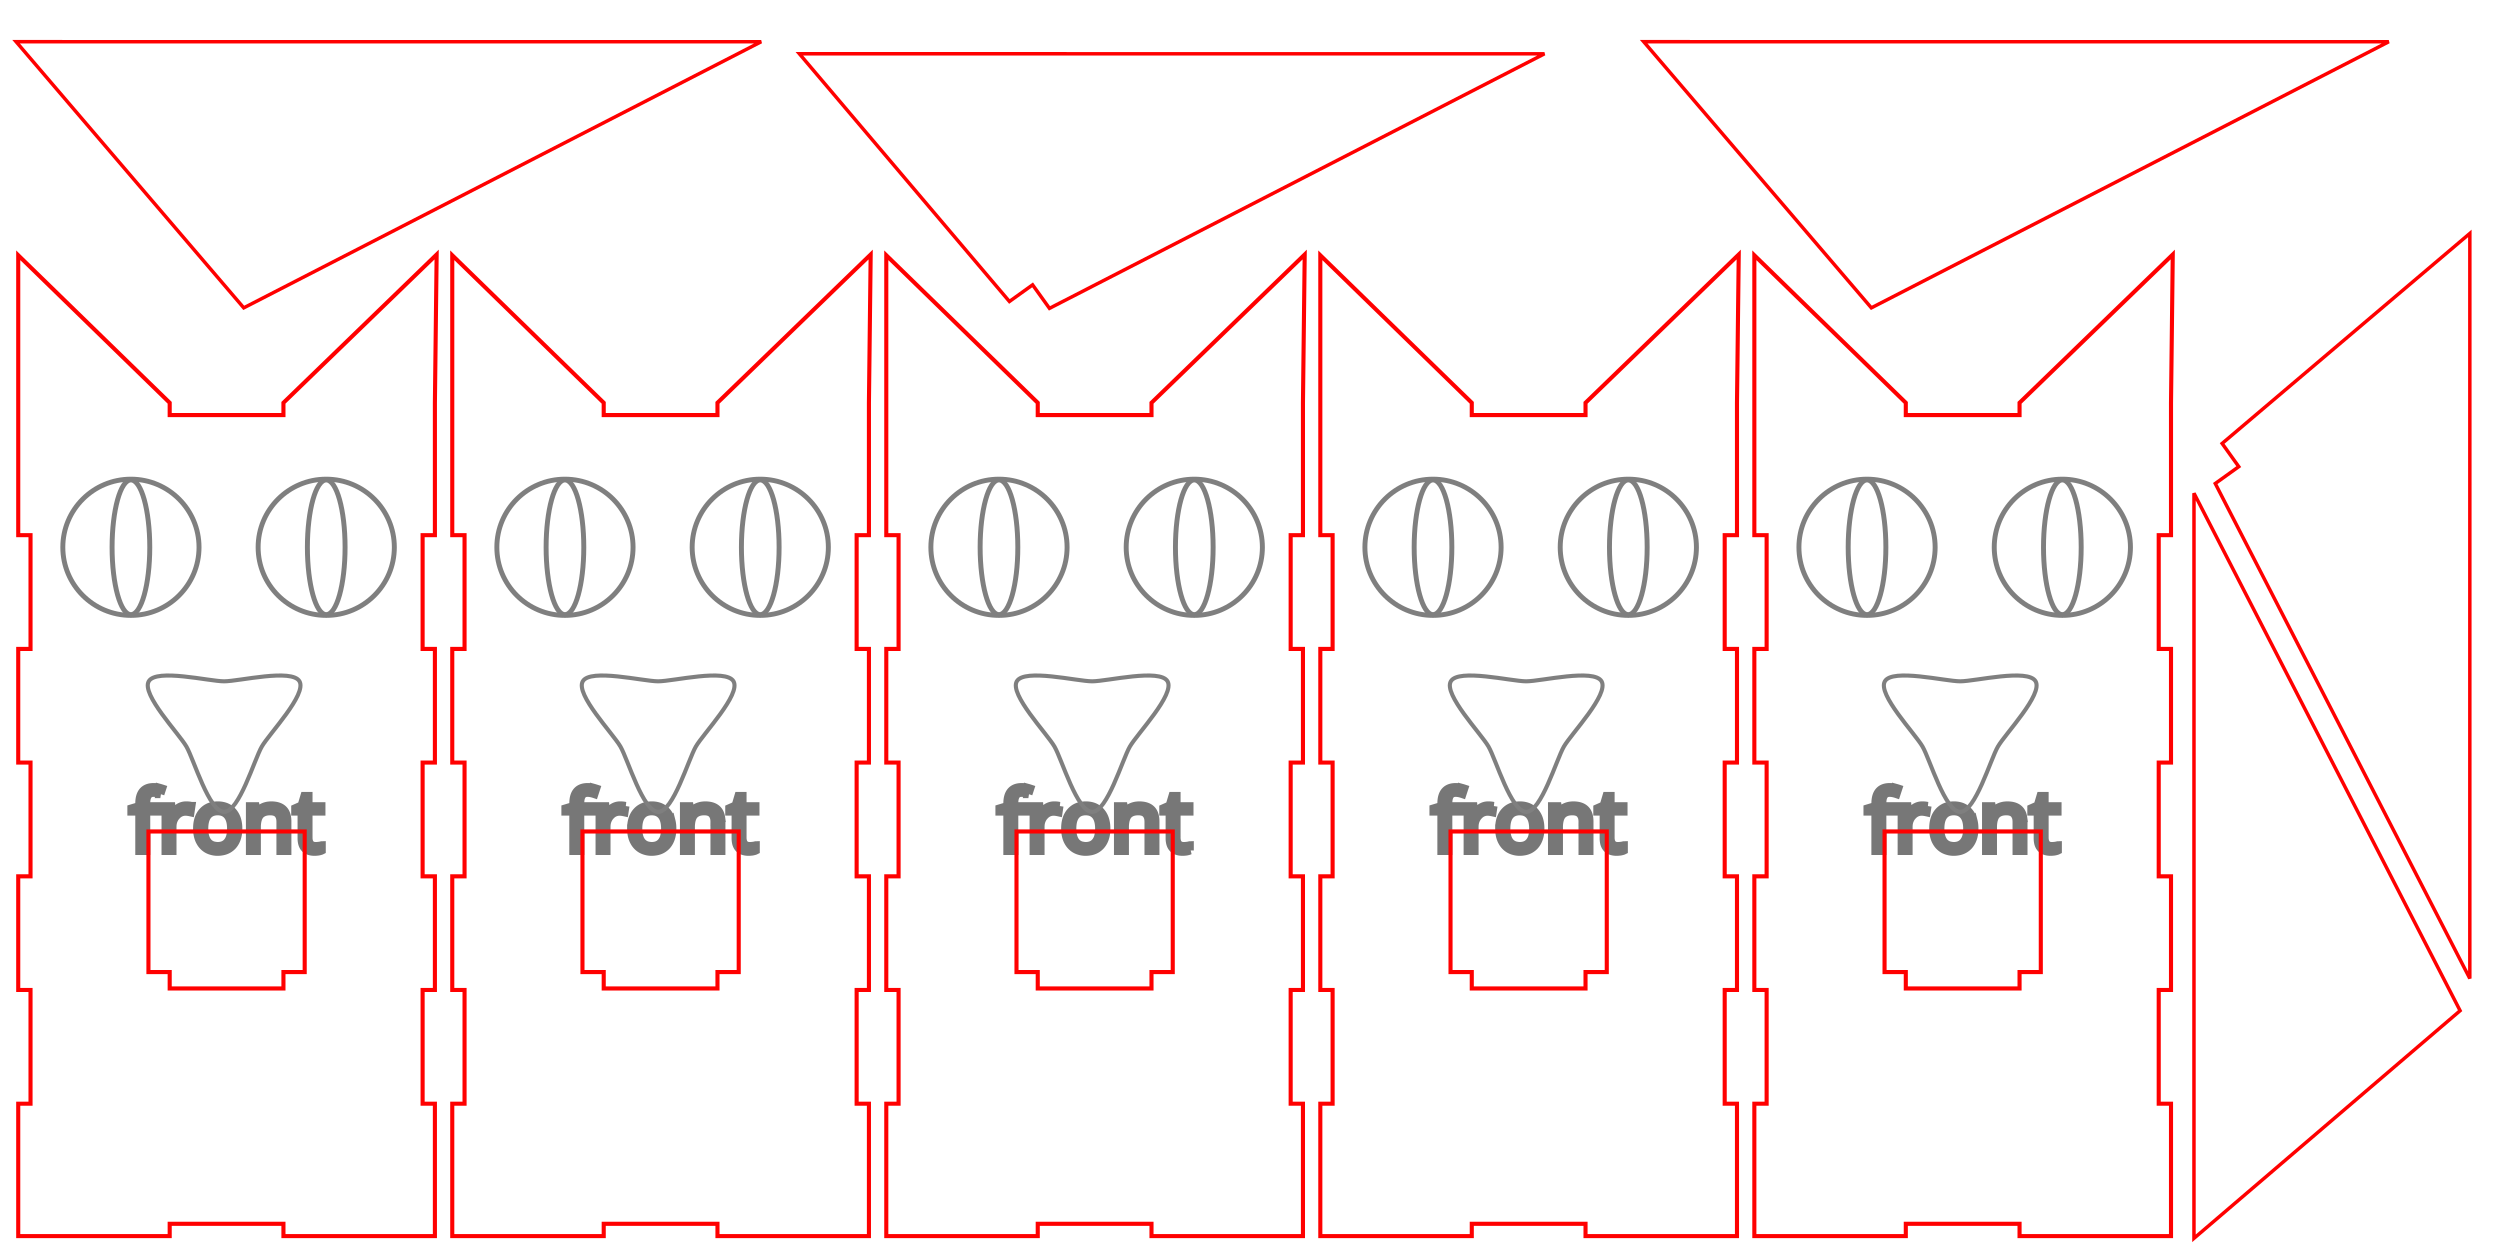 <?xml version="1.0" encoding="UTF-8" standalone="no"?>
<!-- Created with Inkscape (http://www.inkscape.org/) -->

<svg
   width="24in"
   height="12in"
   viewBox="0 0 609.601 304.801"
   version="1.1"
   id="svg428"
   inkscape:version="1.2.2 (732a01da63, 2022-12-09, custom)"
   sodipodi:docname="CatFeederMech2_Part2.svg"
   xmlns:inkscape="http://www.inkscape.org/namespaces/inkscape"
   xmlns:sodipodi="http://sodipodi.sourceforge.net/DTD/sodipodi-0.dtd"
   xmlns="http://www.w3.org/2000/svg"
   xmlns:svg="http://www.w3.org/2000/svg">
  <sodipodi:namedview
     id="namedview430"
     pagecolor="#ffffff"
     bordercolor="#666666"
     borderopacity="1.0"
     inkscape:showpageshadow="2"
     inkscape:pageopacity="0.0"
     inkscape:pagecheckerboard="0"
     inkscape:deskcolor="#d1d1d1"
     inkscape:document-units="in"
     showgrid="false"
     inkscape:zoom="0.340606"
     inkscape:cx="938.03398"
     inkscape:cy="353.7812"
     inkscape:window-width="1850"
     inkscape:window-height="1016"
     inkscape:window-x="70"
     inkscape:window-y="27"
     inkscape:window-maximized="1"
     inkscape:current-layer="layer1" />
  <defs
     id="defs425" />
  <g
     inkscape:groupmode="layer"
     id="layer2"
     inkscape:label="Guides">
    <path
       d="m 70.053,207.485 h -1.651 v -7.036 a 4.648,4.648 0 0 0 -0.051,-0.737 q -0.051,-0.381 -0.203,-0.686 a 1.956,1.956 0 0 0 -0.356,-0.559 q -0.483,-0.533 -1.422,-0.635 a 4.369,4.369 0 0 0 -0.457,-0.025 q -1.143,0 -1.854,0.406 a 2.311,2.311 0 0 0 -0.66,0.533 q -0.711,0.838 -0.787,2.667 a 10.566,10.566 0 0 0 0,0.381 v 5.69 h -1.651 V 196.613 h 1.346 l 0.254,1.499 h 0.102 a 3.327,3.327 0 0 1 1.295,-1.194 4.013,4.013 0 0 1 0.102,-0.051 4.47,4.47 0 0 1 1.6,-0.432 5.385,5.385 0 0 1 0.457,-0.025 q 1.956,0 2.946,0.965 a 2.845,2.845 0 0 1 0.686,1.067 q 0.178,0.457 0.254,1.016 a 7.188,7.188 0 0 1 0.051,0.94 z M 38.405,196.613 v 1.27 h -2.769 v 9.601 h -1.651 v -9.601 h -1.93 v -0.737 l 1.93,-0.584 v -0.61 q 0,-4.013 3.505,-4.013 a 5.309,5.309 0 0 1 0.762,0.051 q 0.356,0.051 0.762,0.152 a 10.668,10.668 0 0 1 0.508,0.152 l -0.432,1.321 a 8.001,8.001 0 0 0 -0.61,-0.178 q -0.33,-0.076 -0.584,-0.102 a 3.531,3.531 0 0 0 -0.432,-0.025 2.21,2.21 0 0 0 -0.533,0.051 1.422,1.422 0 0 0 -0.838,0.559 1.905,1.905 0 0 0 -0.254,0.508 q -0.178,0.483 -0.203,1.245 a 7.772,7.772 0 0 0 0,0.229 v 0.711 z m 40.03,9.525 v 1.245 a 1.626,1.626 0 0 1 -0.178,0.076 q -0.229,0.076 -0.508,0.127 a 6.172,6.172 0 0 1 -0.102,0.025 7.137,7.137 0 0 1 -0.457,0.051 q -0.254,0.025 -0.483,0.025 a 4.293,4.293 0 0 1 -1.27,-0.178 q -1.397,-0.432 -1.753,-1.93 a 5.182,5.182 0 0 1 -0.127,-1.219 v -6.477 h -1.549 v -0.787 l 1.549,-0.686 0.686,-2.311 h 0.965 v 2.515 h 3.15 v 1.27 h -3.15 v 6.401 a 3.327,3.327 0 0 0 0.051,0.584 q 0.102,0.584 0.406,0.94 a 1.524,1.524 0 0 0 0.94,0.483 2.21,2.21 0 0 0 0.33,0.025 5.41,5.41 0 0 0 0.813,-0.051 4.953,4.953 0 0 0 0.051,0 q 0.254,-0.051 0.432,-0.076 a 3.454,3.454 0 0 0 0.178,-0.051 z m -31.775,-9.601 -0.229,1.524 q -0.686,-0.152 -1.194,-0.152 a 2.845,2.845 0 0 0 -2.108,0.914 3.912,3.912 0 0 0 -0.152,0.152 3.759,3.759 0 0 0 -0.914,2.134 5.004,5.004 0 0 0 -0.025,0.533 v 5.842 H 40.386 V 196.613 h 1.372 l 0.178,2.007 h 0.076 q 0.61,-1.041 1.473,-1.626 a 3.277,3.277 0 0 1 1.88,-0.584 7.569,7.569 0 0 1 0.66,0.025 5.512,5.512 0 0 1 0.635,0.102 z m 11.278,7.163 a 8.509,8.509 0 0 0 0.152,-1.651 q 0,-1.067 -0.229,-1.956 a 5.131,5.131 0 0 0 -1.118,-2.159 4.318,4.318 0 0 0 -2.007,-1.295 5.537,5.537 0 0 0 -1.626,-0.229 6.401,6.401 0 0 0 -1.143,0.102 4.369,4.369 0 0 0 -2.54,1.397 4.547,4.547 0 0 0 -0.559,0.762 q -0.787,1.346 -0.787,3.378 a 8.23,8.23 0 0 0 0.102,1.321 6.096,6.096 0 0 0 0.508,1.676 5.41,5.41 0 0 0 0.127,0.229 4.47,4.47 0 0 0 1.626,1.727 4.597,4.597 0 0 0 1.067,0.457 5.283,5.283 0 0 0 1.524,0.229 6.401,6.401 0 0 0 1.118,-0.102 4.394,4.394 0 0 0 2.591,-1.397 4.597,4.597 0 0 0 0.533,-0.737 q 0.457,-0.762 0.66,-1.753 z m -8.153,-1.651 a 8.331,8.331 0 0 0 0.076,1.194 q 0.102,0.584 0.279,1.092 a 3.454,3.454 0 0 0 0.483,0.889 2.692,2.692 0 0 0 1.753,1.016 4.089,4.089 0 0 0 0.711,0.076 3.835,3.835 0 0 0 0.991,-0.127 2.667,2.667 0 0 0 1.448,-0.965 3.531,3.531 0 0 0 0.559,-1.067 q 0.152,-0.508 0.229,-1.118 a 8.687,8.687 0 0 0 0.051,-0.991 8.23,8.23 0 0 0 -0.076,-1.168 q -0.178,-1.245 -0.762,-1.981 a 2.718,2.718 0 0 0 -1.676,-1.016 4.166,4.166 0 0 0 -0.787,-0.076 3.912,3.912 0 0 0 -0.991,0.127 2.616,2.616 0 0 0 -1.448,0.94 q -0.838,1.067 -0.838,3.175 z"
       id="front_labelLayer"
       stroke="#777777"
       fill="#777777"
       style="font-size:12px;font-variation-settings:normal;opacity:1;vector-effect:non-scaling-stroke;fill:#777777;fill-opacity:1;fill-rule:evenodd;stroke:#777777;stroke-width:2;stroke-linecap:round;stroke-linejoin:miter;stroke-miterlimit:4;stroke-dasharray:none;stroke-dashoffset:0;stroke-opacity:1;-inkscape-stroke:none;stop-color:#000000;stop-opacity:1"
       vector-effect="non-scaling-stroke" />
    <ellipse
       style="font-variation-settings:normal;opacity:1;vector-effect:non-scaling-stroke;fill:none;fill-opacity:1;stroke:#7f7f7f;stroke-width:1.204;stroke-linecap:round;stroke-linejoin:miter;stroke-miterlimit:4;stroke-dasharray:none;stroke-dashoffset:0;stroke-opacity:1;-inkscape-stroke:none;stop-color:#000000;stop-opacity:1"
       id="path9305"
       cx="-133.449"
       cy="31.924"
       rx="16.421"
       ry="4.594"
       transform="rotate(-90)" />
    <circle
       style="font-variation-settings:normal;opacity:1;vector-effect:non-scaling-stroke;fill:none;fill-opacity:1;stroke:#7f7f7f;stroke-width:1.204;stroke-linecap:round;stroke-linejoin:miter;stroke-miterlimit:4;stroke-dasharray:none;stroke-dashoffset:0;stroke-opacity:1;-inkscape-stroke:none;stop-color:#000000;stop-opacity:1"
       id="ellipse10761"
       cx="-133.449"
       cy="31.924"
       transform="rotate(-90)"
       r="16.606" />
    <ellipse
       style="font-variation-settings:normal;opacity:1;vector-effect:non-scaling-stroke;fill:none;fill-opacity:1;stroke:#7f7f7f;stroke-width:1.204;stroke-linecap:round;stroke-linejoin:miter;stroke-miterlimit:4;stroke-dasharray:none;stroke-dashoffset:0;stroke-opacity:1;-inkscape-stroke:none;stop-color:#000000;stop-opacity:1"
       id="ellipse10765"
       cx="-133.449"
       cy="79.549"
       rx="16.421"
       ry="4.594"
       transform="rotate(-90)" />
    <circle
       style="font-variation-settings:normal;opacity:1;vector-effect:non-scaling-stroke;fill:none;fill-opacity:1;stroke:#7f7f7f;stroke-width:1.204;stroke-linecap:round;stroke-linejoin:miter;stroke-miterlimit:4;stroke-dasharray:none;stroke-dashoffset:0;stroke-opacity:1;-inkscape-stroke:none;stop-color:#000000;stop-opacity:1"
       id="circle10767"
       cx="-133.449"
       cy="79.549"
       transform="rotate(-90)"
       r="16.606" />
    <path
       sodipodi:type="star"
       style="font-variation-settings:normal;opacity:1;vector-effect:non-scaling-stroke;fill:none;fill-opacity:1;stroke:#7f7f7f;stroke-width:1;stroke-linecap:round;stroke-linejoin:miter;stroke-miterlimit:4;stroke-dasharray:none;stroke-dashoffset:0;stroke-opacity:1;-inkscape-stroke:none;stop-color:#000000;stop-opacity:1"
       id="path10821"
       inkscape:flatsided="false"
       sodipodi:sides="3"
       sodipodi:cx="483.27481"
       sodipodi:cy="139.70239"
       sodipodi:r1="21.222424"
       sodipodi:r2="10.611212"
       sodipodi:arg1="1.5707963"
       sodipodi:arg2="2.6179939"
       inkscape:rounded="0.2"
       inkscape:randomized="0"
       d="m 483.275,160.925 c -3.676,0 -7.352,-12.733 -9.19,-15.917 -1.838,-3.183 -11.027,-12.733 -9.19,-15.917 1.838,-3.183 14.703,0 18.379,0 3.676,0 16.541,-3.183 18.379,0 1.838,3.183 -7.352,12.733 -9.19,15.917 -1.838,3.183 -5.514,15.917 -9.19,15.917 z"
       inkscape:transform-center-x="-9.1010232e-06"
       inkscape:transform-center-y="5.3056084"
       transform="translate(-428.626,37.042)" />
    <path
       d="m 175.887,207.485 h -1.651 v -7.036 a 4.648,4.648 0 0 0 -0.051,-0.737 q -0.051,-0.381 -0.203,-0.686 a 1.956,1.956 0 0 0 -0.356,-0.559 q -0.483,-0.533 -1.422,-0.635 a 4.369,4.369 0 0 0 -0.457,-0.025 q -1.143,0 -1.854,0.406 a 2.311,2.311 0 0 0 -0.66,0.533 q -0.711,0.838 -0.787,2.667 a 10.566,10.566 0 0 0 0,0.381 v 5.69 h -1.651 V 196.613 h 1.346 l 0.254,1.499 h 0.102 a 3.327,3.327 0 0 1 1.295,-1.194 4.013,4.013 0 0 1 0.102,-0.051 4.47,4.47 0 0 1 1.6,-0.432 5.385,5.385 0 0 1 0.457,-0.025 q 1.956,0 2.946,0.965 a 2.845,2.845 0 0 1 0.686,1.067 q 0.178,0.457 0.254,1.016 a 7.188,7.188 0 0 1 0.051,0.94 z M 144.238,196.613 v 1.27 h -2.769 v 9.601 h -1.651 v -9.601 h -1.93 v -0.737 l 1.93,-0.584 v -0.61 q 0,-4.013 3.505,-4.013 a 5.309,5.309 0 0 1 0.762,0.051 q 0.356,0.051 0.762,0.152 a 10.668,10.668 0 0 1 0.508,0.152 l -0.432,1.321 a 8.001,8.001 0 0 0 -0.61,-0.178 q -0.33,-0.076 -0.584,-0.102 a 3.531,3.531 0 0 0 -0.432,-0.025 2.21,2.21 0 0 0 -0.533,0.051 1.422,1.422 0 0 0 -0.838,0.559 1.905,1.905 0 0 0 -0.254,0.508 q -0.178,0.483 -0.203,1.245 a 7.772,7.772 0 0 0 0,0.229 v 0.711 z m 40.03,9.525 v 1.245 a 1.626,1.626 0 0 1 -0.178,0.076 q -0.229,0.076 -0.508,0.127 a 6.172,6.172 0 0 1 -0.102,0.025 7.137,7.137 0 0 1 -0.457,0.051 q -0.254,0.025 -0.483,0.025 a 4.293,4.293 0 0 1 -1.27,-0.178 q -1.397,-0.432 -1.753,-1.93 a 5.182,5.182 0 0 1 -0.127,-1.219 v -6.477 h -1.549 v -0.787 l 1.549,-0.686 0.686,-2.311 h 0.965 v 2.515 h 3.15 v 1.27 h -3.15 v 6.401 a 3.327,3.327 0 0 0 0.051,0.584 q 0.102,0.584 0.406,0.94 a 1.524,1.524 0 0 0 0.94,0.483 2.21,2.21 0 0 0 0.33,0.025 5.41,5.41 0 0 0 0.813,-0.051 4.953,4.953 0 0 0 0.051,0 q 0.254,-0.051 0.432,-0.076 a 3.454,3.454 0 0 0 0.178,-0.051 z m -31.775,-9.601 -0.229,1.524 q -0.686,-0.152 -1.194,-0.152 a 2.845,2.845 0 0 0 -2.108,0.914 3.912,3.912 0 0 0 -0.152,0.152 3.759,3.759 0 0 0 -0.914,2.134 5.004,5.004 0 0 0 -0.025,0.533 v 5.842 h -1.651 V 196.613 h 1.372 l 0.178,2.007 h 0.076 q 0.61,-1.041 1.473,-1.626 a 3.277,3.277 0 0 1 1.88,-0.584 7.569,7.569 0 0 1 0.66,0.025 5.512,5.512 0 0 1 0.635,0.102 z m 11.278,7.163 a 8.509,8.509 0 0 0 0.152,-1.651 q 0,-1.067 -0.229,-1.956 a 5.131,5.131 0 0 0 -1.118,-2.159 4.318,4.318 0 0 0 -2.007,-1.295 5.537,5.537 0 0 0 -1.626,-0.229 6.401,6.401 0 0 0 -1.143,0.102 4.369,4.369 0 0 0 -2.54,1.397 4.547,4.547 0 0 0 -0.559,0.762 q -0.787,1.346 -0.787,3.378 a 8.23,8.23 0 0 0 0.102,1.321 6.096,6.096 0 0 0 0.508,1.676 5.41,5.41 0 0 0 0.127,0.229 4.47,4.47 0 0 0 1.626,1.727 4.597,4.597 0 0 0 1.067,0.457 5.283,5.283 0 0 0 1.524,0.229 6.401,6.401 0 0 0 1.118,-0.102 4.394,4.394 0 0 0 2.591,-1.397 4.597,4.597 0 0 0 0.533,-0.737 q 0.457,-0.762 0.66,-1.753 z m -8.153,-1.651 a 8.331,8.331 0 0 0 0.076,1.194 q 0.102,0.584 0.279,1.092 a 3.454,3.454 0 0 0 0.483,0.889 2.692,2.692 0 0 0 1.753,1.016 4.089,4.089 0 0 0 0.711,0.076 3.835,3.835 0 0 0 0.991,-0.127 2.667,2.667 0 0 0 1.448,-0.965 3.531,3.531 0 0 0 0.559,-1.067 q 0.152,-0.508 0.229,-1.118 a 8.687,8.687 0 0 0 0.051,-0.991 8.23,8.23 0 0 0 -0.076,-1.168 q -0.178,-1.245 -0.762,-1.981 a 2.718,2.718 0 0 0 -1.676,-1.016 4.166,4.166 0 0 0 -0.787,-0.076 3.912,3.912 0 0 0 -0.991,0.127 2.616,2.616 0 0 0 -1.448,0.94 q -0.838,1.067 -0.838,3.175 z"
       id="path6358"
       stroke="#777777"
       fill="#777777"
       style="font-size:12px;font-variation-settings:normal;opacity:1;vector-effect:non-scaling-stroke;fill:#777777;fill-opacity:1;fill-rule:evenodd;stroke:#777777;stroke-width:2;stroke-linecap:round;stroke-linejoin:miter;stroke-miterlimit:4;stroke-dasharray:none;stroke-dashoffset:0;stroke-opacity:1;-inkscape-stroke:none;stop-color:#000000;stop-opacity:1"
       vector-effect="non-scaling-stroke" />
    <ellipse
       style="font-variation-settings:normal;opacity:1;vector-effect:non-scaling-stroke;fill:none;fill-opacity:1;stroke:#7f7f7f;stroke-width:1.204;stroke-linecap:round;stroke-linejoin:miter;stroke-miterlimit:4;stroke-dasharray:none;stroke-dashoffset:0;stroke-opacity:1;-inkscape-stroke:none;stop-color:#000000;stop-opacity:1"
       id="ellipse6360"
       cx="-133.449"
       cy="137.757"
       rx="16.421"
       ry="4.594"
       transform="rotate(-90)" />
    <circle
       style="font-variation-settings:normal;opacity:1;vector-effect:non-scaling-stroke;fill:none;fill-opacity:1;stroke:#7f7f7f;stroke-width:1.204;stroke-linecap:round;stroke-linejoin:miter;stroke-miterlimit:4;stroke-dasharray:none;stroke-dashoffset:0;stroke-opacity:1;-inkscape-stroke:none;stop-color:#000000;stop-opacity:1"
       id="circle6362"
       cx="-133.449"
       cy="137.757"
       transform="rotate(-90)"
       r="16.606" />
    <ellipse
       style="font-variation-settings:normal;opacity:1;vector-effect:non-scaling-stroke;fill:none;fill-opacity:1;stroke:#7f7f7f;stroke-width:1.204;stroke-linecap:round;stroke-linejoin:miter;stroke-miterlimit:4;stroke-dasharray:none;stroke-dashoffset:0;stroke-opacity:1;-inkscape-stroke:none;stop-color:#000000;stop-opacity:1"
       id="ellipse6364"
       cx="-133.449"
       cy="185.382"
       rx="16.421"
       ry="4.594"
       transform="rotate(-90)" />
    <circle
       style="font-variation-settings:normal;opacity:1;vector-effect:non-scaling-stroke;fill:none;fill-opacity:1;stroke:#7f7f7f;stroke-width:1.204;stroke-linecap:round;stroke-linejoin:miter;stroke-miterlimit:4;stroke-dasharray:none;stroke-dashoffset:0;stroke-opacity:1;-inkscape-stroke:none;stop-color:#000000;stop-opacity:1"
       id="circle6366"
       cx="-133.449"
       cy="185.382"
       transform="rotate(-90)"
       r="16.606" />
    <path
       sodipodi:type="star"
       style="font-variation-settings:normal;opacity:1;vector-effect:non-scaling-stroke;fill:none;fill-opacity:1;stroke:#7f7f7f;stroke-width:1;stroke-linecap:round;stroke-linejoin:miter;stroke-miterlimit:4;stroke-dasharray:none;stroke-dashoffset:0;stroke-opacity:1;-inkscape-stroke:none;stop-color:#000000;stop-opacity:1"
       id="path6368"
       inkscape:flatsided="false"
       sodipodi:sides="3"
       sodipodi:cx="483.27481"
       sodipodi:cy="139.70239"
       sodipodi:r1="21.222424"
       sodipodi:r2="10.611212"
       sodipodi:arg1="1.5707963"
       sodipodi:arg2="2.6179939"
       inkscape:rounded="0.2"
       inkscape:randomized="0"
       d="m 483.275,160.925 c -3.676,0 -7.352,-12.733 -9.19,-15.917 -1.838,-3.183 -11.027,-12.733 -9.19,-15.917 1.838,-3.183 14.703,0 18.379,0 3.676,0 16.541,-3.183 18.379,0 1.838,3.183 -7.352,12.733 -9.19,15.917 -1.838,3.183 -5.514,15.917 -9.19,15.917 z"
       inkscape:transform-center-x="-9.1010232e-06"
       inkscape:transform-center-y="5.3056084"
       transform="translate(-322.792,37.042)" />
    <path
       d="m 281.72,207.485 h -1.651 v -7.036 a 4.648,4.648 0 0 0 -0.051,-0.737 q -0.051,-0.381 -0.203,-0.686 a 1.956,1.956 0 0 0 -0.356,-0.559 q -0.483,-0.533 -1.422,-0.635 a 4.369,4.369 0 0 0 -0.457,-0.025 q -1.143,0 -1.854,0.406 a 2.311,2.311 0 0 0 -0.66,0.533 q -0.711,0.838 -0.787,2.667 a 10.566,10.566 0 0 0 0,0.381 v 5.69 h -1.651 V 196.613 h 1.346 l 0.254,1.499 h 0.102 a 3.327,3.327 0 0 1 1.295,-1.194 4.013,4.013 0 0 1 0.102,-0.051 4.47,4.47 0 0 1 1.6,-0.432 5.385,5.385 0 0 1 0.457,-0.025 q 1.956,0 2.946,0.965 a 2.845,2.845 0 0 1 0.686,1.067 q 0.178,0.457 0.254,1.016 a 7.188,7.188 0 0 1 0.051,0.94 z M 250.072,196.613 v 1.27 h -2.769 v 9.601 h -1.651 v -9.601 h -1.93 v -0.737 l 1.93,-0.584 v -0.61 q 0,-4.013 3.505,-4.013 a 5.309,5.309 0 0 1 0.762,0.051 q 0.356,0.051 0.762,0.152 a 10.668,10.668 0 0 1 0.508,0.152 l -0.432,1.321 a 8.001,8.001 0 0 0 -0.61,-0.178 q -0.33,-0.076 -0.584,-0.102 a 3.531,3.531 0 0 0 -0.432,-0.025 2.21,2.21 0 0 0 -0.533,0.051 1.422,1.422 0 0 0 -0.838,0.559 1.905,1.905 0 0 0 -0.254,0.508 q -0.178,0.483 -0.203,1.245 a 7.772,7.772 0 0 0 0,0.229 v 0.711 z m 40.03,9.525 v 1.245 a 1.626,1.626 0 0 1 -0.178,0.076 q -0.229,0.076 -0.508,0.127 a 6.172,6.172 0 0 1 -0.102,0.025 7.137,7.137 0 0 1 -0.457,0.051 q -0.254,0.025 -0.483,0.025 a 4.293,4.293 0 0 1 -1.27,-0.178 q -1.397,-0.432 -1.753,-1.93 a 5.182,5.182 0 0 1 -0.127,-1.219 v -6.477 h -1.549 v -0.787 l 1.549,-0.686 0.686,-2.311 h 0.965 v 2.515 h 3.15 v 1.27 h -3.15 v 6.401 a 3.327,3.327 0 0 0 0.051,0.584 q 0.102,0.584 0.406,0.94 a 1.524,1.524 0 0 0 0.94,0.483 2.21,2.21 0 0 0 0.33,0.025 5.41,5.41 0 0 0 0.813,-0.051 4.953,4.953 0 0 0 0.051,0 q 0.254,-0.051 0.432,-0.076 a 3.454,3.454 0 0 0 0.178,-0.051 z m -31.775,-9.601 -0.229,1.524 q -0.686,-0.152 -1.194,-0.152 a 2.845,2.845 0 0 0 -2.108,0.914 3.912,3.912 0 0 0 -0.152,0.152 3.759,3.759 0 0 0 -0.914,2.134 5.004,5.004 0 0 0 -0.025,0.533 v 5.842 h -1.651 V 196.613 h 1.372 l 0.178,2.007 h 0.076 q 0.61,-1.041 1.473,-1.626 a 3.277,3.277 0 0 1 1.88,-0.584 7.569,7.569 0 0 1 0.66,0.025 5.512,5.512 0 0 1 0.635,0.102 z m 11.278,7.163 a 8.509,8.509 0 0 0 0.152,-1.651 q 0,-1.067 -0.229,-1.956 a 5.131,5.131 0 0 0 -1.118,-2.159 4.318,4.318 0 0 0 -2.007,-1.295 5.537,5.537 0 0 0 -1.626,-0.229 6.401,6.401 0 0 0 -1.143,0.102 4.369,4.369 0 0 0 -2.54,1.397 4.547,4.547 0 0 0 -0.559,0.762 q -0.787,1.346 -0.787,3.378 a 8.23,8.23 0 0 0 0.102,1.321 6.096,6.096 0 0 0 0.508,1.676 5.41,5.41 0 0 0 0.127,0.229 4.47,4.47 0 0 0 1.626,1.727 4.597,4.597 0 0 0 1.067,0.457 5.283,5.283 0 0 0 1.524,0.229 6.401,6.401 0 0 0 1.118,-0.102 4.394,4.394 0 0 0 2.591,-1.397 4.597,4.597 0 0 0 0.533,-0.737 q 0.457,-0.762 0.66,-1.753 z m -8.153,-1.651 a 8.331,8.331 0 0 0 0.076,1.194 q 0.102,0.584 0.279,1.092 a 3.454,3.454 0 0 0 0.483,0.889 2.692,2.692 0 0 0 1.753,1.016 4.089,4.089 0 0 0 0.711,0.076 3.835,3.835 0 0 0 0.991,-0.127 2.667,2.667 0 0 0 1.448,-0.965 3.531,3.531 0 0 0 0.559,-1.067 q 0.152,-0.508 0.229,-1.118 a 8.687,8.687 0 0 0 0.051,-0.991 8.23,8.23 0 0 0 -0.076,-1.168 q -0.178,-1.245 -0.762,-1.981 a 2.718,2.718 0 0 0 -1.676,-1.016 4.166,4.166 0 0 0 -0.787,-0.076 3.912,3.912 0 0 0 -0.991,0.127 2.616,2.616 0 0 0 -1.448,0.94 q -0.838,1.067 -0.838,3.175 z"
       id="path6374"
       stroke="#777777"
       fill="#777777"
       style="font-size:12px;font-variation-settings:normal;opacity:1;vector-effect:non-scaling-stroke;fill:#777777;fill-opacity:1;fill-rule:evenodd;stroke:#777777;stroke-width:2;stroke-linecap:round;stroke-linejoin:miter;stroke-miterlimit:4;stroke-dasharray:none;stroke-dashoffset:0;stroke-opacity:1;-inkscape-stroke:none;stop-color:#000000;stop-opacity:1"
       vector-effect="non-scaling-stroke" />
    <ellipse
       style="font-variation-settings:normal;opacity:1;vector-effect:non-scaling-stroke;fill:none;fill-opacity:1;stroke:#7f7f7f;stroke-width:1.204;stroke-linecap:round;stroke-linejoin:miter;stroke-miterlimit:4;stroke-dasharray:none;stroke-dashoffset:0;stroke-opacity:1;-inkscape-stroke:none;stop-color:#000000;stop-opacity:1"
       id="ellipse6376"
       cx="-133.449"
       cy="243.591"
       rx="16.421"
       ry="4.594"
       transform="rotate(-90)" />
    <circle
       style="font-variation-settings:normal;opacity:1;vector-effect:non-scaling-stroke;fill:none;fill-opacity:1;stroke:#7f7f7f;stroke-width:1.204;stroke-linecap:round;stroke-linejoin:miter;stroke-miterlimit:4;stroke-dasharray:none;stroke-dashoffset:0;stroke-opacity:1;-inkscape-stroke:none;stop-color:#000000;stop-opacity:1"
       id="circle6378"
       cx="-133.449"
       cy="243.591"
       transform="rotate(-90)"
       r="16.606" />
    <ellipse
       style="font-variation-settings:normal;opacity:1;vector-effect:non-scaling-stroke;fill:none;fill-opacity:1;stroke:#7f7f7f;stroke-width:1.204;stroke-linecap:round;stroke-linejoin:miter;stroke-miterlimit:4;stroke-dasharray:none;stroke-dashoffset:0;stroke-opacity:1;-inkscape-stroke:none;stop-color:#000000;stop-opacity:1"
       id="ellipse6380"
       cx="-133.449"
       cy="291.216"
       rx="16.421"
       ry="4.594"
       transform="rotate(-90)" />
    <circle
       style="font-variation-settings:normal;opacity:1;vector-effect:non-scaling-stroke;fill:none;fill-opacity:1;stroke:#7f7f7f;stroke-width:1.204;stroke-linecap:round;stroke-linejoin:miter;stroke-miterlimit:4;stroke-dasharray:none;stroke-dashoffset:0;stroke-opacity:1;-inkscape-stroke:none;stop-color:#000000;stop-opacity:1"
       id="circle6382"
       cx="-133.449"
       cy="291.216"
       transform="rotate(-90)"
       r="16.606" />
    <path
       sodipodi:type="star"
       style="font-variation-settings:normal;opacity:1;vector-effect:non-scaling-stroke;fill:none;fill-opacity:1;stroke:#7f7f7f;stroke-width:1;stroke-linecap:round;stroke-linejoin:miter;stroke-miterlimit:4;stroke-dasharray:none;stroke-dashoffset:0;stroke-opacity:1;-inkscape-stroke:none;stop-color:#000000;stop-opacity:1"
       id="path6384"
       inkscape:flatsided="false"
       sodipodi:sides="3"
       sodipodi:cx="483.27481"
       sodipodi:cy="139.70239"
       sodipodi:r1="21.222424"
       sodipodi:r2="10.611212"
       sodipodi:arg1="1.5707963"
       sodipodi:arg2="2.6179939"
       inkscape:rounded="0.2"
       inkscape:randomized="0"
       d="m 483.275,160.925 c -3.676,0 -7.352,-12.733 -9.19,-15.917 -1.838,-3.183 -11.027,-12.733 -9.19,-15.917 1.838,-3.183 14.703,0 18.379,0 3.676,0 16.541,-3.183 18.379,0 1.838,3.183 -7.352,12.733 -9.19,15.917 -1.838,3.183 -5.514,15.917 -9.19,15.917 z"
       inkscape:transform-center-x="-9.1010232e-06"
       inkscape:transform-center-y="5.3056084"
       transform="translate(-216.959,37.042)" />
    <path
       d="m 387.554,207.485 h -1.651 v -7.036 a 4.648,4.648 0 0 0 -0.051,-0.737 q -0.051,-0.381 -0.203,-0.686 a 1.956,1.956 0 0 0 -0.356,-0.559 q -0.483,-0.533 -1.422,-0.635 a 4.369,4.369 0 0 0 -0.457,-0.025 q -1.143,0 -1.854,0.406 a 2.311,2.311 0 0 0 -0.66,0.533 q -0.711,0.838 -0.787,2.667 a 10.566,10.566 0 0 0 0,0.381 v 5.69 h -1.651 V 196.613 h 1.346 l 0.254,1.499 h 0.102 a 3.327,3.327 0 0 1 1.295,-1.194 4.013,4.013 0 0 1 0.102,-0.051 4.47,4.47 0 0 1 1.6,-0.432 5.385,5.385 0 0 1 0.457,-0.025 q 1.956,0 2.946,0.965 a 2.845,2.845 0 0 1 0.686,1.067 q 0.178,0.457 0.254,1.016 a 7.188,7.188 0 0 1 0.051,0.94 z M 355.906,196.613 v 1.27 h -2.769 v 9.601 h -1.651 v -9.601 h -1.93 v -0.737 l 1.93,-0.584 v -0.61 q 0,-4.013 3.505,-4.013 a 5.309,5.309 0 0 1 0.762,0.051 q 0.356,0.051 0.762,0.152 a 10.668,10.668 0 0 1 0.508,0.152 l -0.432,1.321 a 8.001,8.001 0 0 0 -0.61,-0.178 q -0.33,-0.076 -0.584,-0.102 a 3.531,3.531 0 0 0 -0.432,-0.025 2.21,2.21 0 0 0 -0.533,0.051 1.422,1.422 0 0 0 -0.838,0.559 1.905,1.905 0 0 0 -0.254,0.508 q -0.178,0.483 -0.203,1.245 a 7.772,7.772 0 0 0 0,0.229 v 0.711 z m 40.03,9.525 v 1.245 a 1.626,1.626 0 0 1 -0.178,0.076 q -0.229,0.076 -0.508,0.127 a 6.172,6.172 0 0 1 -0.102,0.025 7.137,7.137 0 0 1 -0.457,0.051 q -0.254,0.025 -0.483,0.025 a 4.293,4.293 0 0 1 -1.27,-0.178 q -1.397,-0.432 -1.753,-1.93 a 5.182,5.182 0 0 1 -0.127,-1.219 v -6.477 h -1.549 v -0.787 l 1.549,-0.686 0.686,-2.311 h 0.965 v 2.515 h 3.15 v 1.27 h -3.15 v 6.401 a 3.327,3.327 0 0 0 0.051,0.584 q 0.102,0.584 0.406,0.94 a 1.524,1.524 0 0 0 0.94,0.483 2.21,2.21 0 0 0 0.33,0.025 5.41,5.41 0 0 0 0.813,-0.051 4.953,4.953 0 0 0 0.051,0 q 0.254,-0.051 0.432,-0.076 a 3.454,3.454 0 0 0 0.178,-0.051 z m -31.775,-9.601 -0.229,1.524 q -0.686,-0.152 -1.194,-0.152 a 2.845,2.845 0 0 0 -2.108,0.914 3.912,3.912 0 0 0 -0.152,0.152 3.759,3.759 0 0 0 -0.914,2.134 5.004,5.004 0 0 0 -0.025,0.533 v 5.842 h -1.651 V 196.613 h 1.372 l 0.178,2.007 h 0.076 q 0.61,-1.041 1.473,-1.626 a 3.277,3.277 0 0 1 1.88,-0.584 7.569,7.569 0 0 1 0.66,0.025 5.512,5.512 0 0 1 0.635,0.102 z m 11.278,7.163 a 8.509,8.509 0 0 0 0.152,-1.651 q 0,-1.067 -0.229,-1.956 a 5.131,5.131 0 0 0 -1.118,-2.159 4.318,4.318 0 0 0 -2.007,-1.295 5.537,5.537 0 0 0 -1.626,-0.229 6.401,6.401 0 0 0 -1.143,0.102 4.369,4.369 0 0 0 -2.54,1.397 4.547,4.547 0 0 0 -0.559,0.762 q -0.787,1.346 -0.787,3.378 a 8.23,8.23 0 0 0 0.102,1.321 6.096,6.096 0 0 0 0.508,1.676 5.41,5.41 0 0 0 0.127,0.229 4.47,4.47 0 0 0 1.626,1.727 4.597,4.597 0 0 0 1.067,0.457 5.283,5.283 0 0 0 1.524,0.229 6.401,6.401 0 0 0 1.118,-0.102 4.394,4.394 0 0 0 2.591,-1.397 4.597,4.597 0 0 0 0.533,-0.737 q 0.457,-0.762 0.66,-1.753 z m -8.153,-1.651 a 8.331,8.331 0 0 0 0.076,1.194 q 0.102,0.584 0.279,1.092 a 3.454,3.454 0 0 0 0.483,0.889 2.692,2.692 0 0 0 1.753,1.016 4.089,4.089 0 0 0 0.711,0.076 3.835,3.835 0 0 0 0.991,-0.127 2.667,2.667 0 0 0 1.448,-0.965 3.531,3.531 0 0 0 0.559,-1.067 q 0.152,-0.508 0.229,-1.118 a 8.687,8.687 0 0 0 0.051,-0.991 8.23,8.23 0 0 0 -0.076,-1.168 q -0.178,-1.245 -0.762,-1.981 a 2.718,2.718 0 0 0 -1.676,-1.016 4.166,4.166 0 0 0 -0.787,-0.076 3.912,3.912 0 0 0 -0.991,0.127 2.616,2.616 0 0 0 -1.448,0.94 q -0.838,1.067 -0.838,3.175 z"
       id="path6390"
       stroke="#777777"
       fill="#777777"
       style="font-size:12px;font-variation-settings:normal;opacity:1;vector-effect:non-scaling-stroke;fill:#777777;fill-opacity:1;fill-rule:evenodd;stroke:#777777;stroke-width:2;stroke-linecap:round;stroke-linejoin:miter;stroke-miterlimit:4;stroke-dasharray:none;stroke-dashoffset:0;stroke-opacity:1;-inkscape-stroke:none;stop-color:#000000;stop-opacity:1"
       vector-effect="non-scaling-stroke" />
    <ellipse
       style="font-variation-settings:normal;opacity:1;vector-effect:non-scaling-stroke;fill:none;fill-opacity:1;stroke:#7f7f7f;stroke-width:1.204;stroke-linecap:round;stroke-linejoin:miter;stroke-miterlimit:4;stroke-dasharray:none;stroke-dashoffset:0;stroke-opacity:1;-inkscape-stroke:none;stop-color:#000000;stop-opacity:1"
       id="ellipse6392"
       cx="-133.449"
       cy="349.425"
       rx="16.421"
       ry="4.594"
       transform="rotate(-90)" />
    <circle
       style="font-variation-settings:normal;opacity:1;vector-effect:non-scaling-stroke;fill:none;fill-opacity:1;stroke:#7f7f7f;stroke-width:1.204;stroke-linecap:round;stroke-linejoin:miter;stroke-miterlimit:4;stroke-dasharray:none;stroke-dashoffset:0;stroke-opacity:1;-inkscape-stroke:none;stop-color:#000000;stop-opacity:1"
       id="circle6394"
       cx="-133.449"
       cy="349.425"
       transform="rotate(-90)"
       r="16.606" />
    <ellipse
       style="font-variation-settings:normal;opacity:1;vector-effect:non-scaling-stroke;fill:none;fill-opacity:1;stroke:#7f7f7f;stroke-width:1.204;stroke-linecap:round;stroke-linejoin:miter;stroke-miterlimit:4;stroke-dasharray:none;stroke-dashoffset:0;stroke-opacity:1;-inkscape-stroke:none;stop-color:#000000;stop-opacity:1"
       id="ellipse6396"
       cx="-133.449"
       cy="397.05"
       rx="16.421"
       ry="4.594"
       transform="rotate(-90)" />
    <circle
       style="font-variation-settings:normal;opacity:1;vector-effect:non-scaling-stroke;fill:none;fill-opacity:1;stroke:#7f7f7f;stroke-width:1.204;stroke-linecap:round;stroke-linejoin:miter;stroke-miterlimit:4;stroke-dasharray:none;stroke-dashoffset:0;stroke-opacity:1;-inkscape-stroke:none;stop-color:#000000;stop-opacity:1"
       id="circle6398"
       cx="-133.449"
       cy="397.05"
       transform="rotate(-90)"
       r="16.606" />
    <path
       sodipodi:type="star"
       style="font-variation-settings:normal;opacity:1;vector-effect:non-scaling-stroke;fill:none;fill-opacity:1;stroke:#7f7f7f;stroke-width:1;stroke-linecap:round;stroke-linejoin:miter;stroke-miterlimit:4;stroke-dasharray:none;stroke-dashoffset:0;stroke-opacity:1;-inkscape-stroke:none;stop-color:#000000;stop-opacity:1"
       id="path6400"
       inkscape:flatsided="false"
       sodipodi:sides="3"
       sodipodi:cx="483.27481"
       sodipodi:cy="139.70239"
       sodipodi:r1="21.222424"
       sodipodi:r2="10.611212"
       sodipodi:arg1="1.5707963"
       sodipodi:arg2="2.6179939"
       inkscape:rounded="0.2"
       inkscape:randomized="0"
       d="m 483.275,160.925 c -3.676,0 -7.352,-12.733 -9.19,-15.917 -1.838,-3.183 -11.027,-12.733 -9.19,-15.917 1.838,-3.183 14.703,0 18.379,0 3.676,0 16.541,-3.183 18.379,0 1.838,3.183 -7.352,12.733 -9.19,15.917 -1.838,3.183 -5.514,15.917 -9.19,15.917 z"
       inkscape:transform-center-x="-9.1010232e-06"
       inkscape:transform-center-y="5.3056084"
       transform="translate(-111.125,37.042)" />
    <path
       d="m 493.388,207.485 h -1.651 v -7.036 a 4.648,4.648 0 0 0 -0.051,-0.737 q -0.051,-0.381 -0.203,-0.686 a 1.956,1.956 0 0 0 -0.356,-0.559 q -0.483,-0.533 -1.422,-0.635 a 4.369,4.369 0 0 0 -0.457,-0.025 q -1.143,0 -1.854,0.406 a 2.311,2.311 0 0 0 -0.66,0.533 q -0.711,0.838 -0.787,2.667 a 10.566,10.566 0 0 0 0,0.381 v 5.69 h -1.651 V 196.613 h 1.346 l 0.254,1.499 h 0.102 a 3.327,3.327 0 0 1 1.295,-1.194 4.013,4.013 0 0 1 0.102,-0.051 4.47,4.47 0 0 1 1.6,-0.432 5.385,5.385 0 0 1 0.457,-0.025 q 1.956,0 2.946,0.965 a 2.845,2.845 0 0 1 0.686,1.067 q 0.178,0.457 0.254,1.016 a 7.188,7.188 0 0 1 0.051,0.94 z M 461.739,196.613 v 1.27 h -2.769 v 9.601 h -1.651 v -9.601 h -1.93 v -0.737 l 1.93,-0.584 v -0.61 q 0,-4.013 3.505,-4.013 a 5.309,5.309 0 0 1 0.762,0.051 q 0.356,0.051 0.762,0.152 a 10.668,10.668 0 0 1 0.508,0.152 l -0.432,1.321 a 8.001,8.001 0 0 0 -0.61,-0.178 q -0.33,-0.076 -0.584,-0.102 a 3.531,3.531 0 0 0 -0.432,-0.025 2.21,2.21 0 0 0 -0.533,0.051 1.422,1.422 0 0 0 -0.838,0.559 1.905,1.905 0 0 0 -0.254,0.508 q -0.178,0.483 -0.203,1.245 a 7.772,7.772 0 0 0 0,0.229 v 0.711 z m 40.03,9.525 v 1.245 a 1.626,1.626 0 0 1 -0.178,0.076 q -0.229,0.076 -0.508,0.127 a 6.172,6.172 0 0 1 -0.102,0.025 7.137,7.137 0 0 1 -0.457,0.051 q -0.254,0.025 -0.483,0.025 a 4.293,4.293 0 0 1 -1.27,-0.178 q -1.397,-0.432 -1.753,-1.93 a 5.182,5.182 0 0 1 -0.127,-1.219 v -6.477 h -1.549 v -0.787 l 1.549,-0.686 0.686,-2.311 h 0.965 v 2.515 h 3.15 v 1.27 h -3.15 v 6.401 a 3.327,3.327 0 0 0 0.051,0.584 q 0.102,0.584 0.406,0.94 a 1.524,1.524 0 0 0 0.94,0.483 2.21,2.21 0 0 0 0.33,0.025 5.41,5.41 0 0 0 0.813,-0.051 4.953,4.953 0 0 0 0.051,0 q 0.254,-0.051 0.432,-0.076 a 3.454,3.454 0 0 0 0.178,-0.051 z m -31.775,-9.601 -0.229,1.524 q -0.686,-0.152 -1.194,-0.152 a 2.845,2.845 0 0 0 -2.108,0.914 3.912,3.912 0 0 0 -0.152,0.152 3.759,3.759 0 0 0 -0.914,2.134 5.004,5.004 0 0 0 -0.025,0.533 v 5.842 h -1.651 V 196.613 h 1.372 l 0.178,2.007 h 0.076 q 0.61,-1.041 1.473,-1.626 a 3.277,3.277 0 0 1 1.88,-0.584 7.569,7.569 0 0 1 0.66,0.025 5.512,5.512 0 0 1 0.635,0.102 z m 11.278,7.163 a 8.509,8.509 0 0 0 0.152,-1.651 q 0,-1.067 -0.229,-1.956 a 5.131,5.131 0 0 0 -1.118,-2.159 4.318,4.318 0 0 0 -2.007,-1.295 5.537,5.537 0 0 0 -1.626,-0.229 6.401,6.401 0 0 0 -1.143,0.102 4.369,4.369 0 0 0 -2.54,1.397 4.547,4.547 0 0 0 -0.559,0.762 q -0.787,1.346 -0.787,3.378 a 8.23,8.23 0 0 0 0.102,1.321 6.096,6.096 0 0 0 0.508,1.676 5.41,5.41 0 0 0 0.127,0.229 4.47,4.47 0 0 0 1.626,1.727 4.597,4.597 0 0 0 1.067,0.457 5.283,5.283 0 0 0 1.524,0.229 6.401,6.401 0 0 0 1.118,-0.102 4.394,4.394 0 0 0 2.591,-1.397 4.597,4.597 0 0 0 0.533,-0.737 q 0.457,-0.762 0.66,-1.753 z m -8.153,-1.651 a 8.331,8.331 0 0 0 0.076,1.194 q 0.102,0.584 0.279,1.092 a 3.454,3.454 0 0 0 0.483,0.889 2.692,2.692 0 0 0 1.753,1.016 4.089,4.089 0 0 0 0.711,0.076 3.835,3.835 0 0 0 0.991,-0.127 2.667,2.667 0 0 0 1.448,-0.965 3.531,3.531 0 0 0 0.559,-1.067 q 0.152,-0.508 0.229,-1.118 a 8.687,8.687 0 0 0 0.051,-0.991 8.23,8.23 0 0 0 -0.076,-1.168 q -0.178,-1.245 -0.762,-1.981 a 2.718,2.718 0 0 0 -1.676,-1.016 4.166,4.166 0 0 0 -0.787,-0.076 3.912,3.912 0 0 0 -0.991,0.127 2.616,2.616 0 0 0 -1.448,0.94 q -0.838,1.067 -0.838,3.175 z"
       id="path6406"
       stroke="#777777"
       fill="#777777"
       style="font-size:12px;font-variation-settings:normal;opacity:1;vector-effect:non-scaling-stroke;fill:#777777;fill-opacity:1;fill-rule:evenodd;stroke:#777777;stroke-width:2;stroke-linecap:round;stroke-linejoin:miter;stroke-miterlimit:4;stroke-dasharray:none;stroke-dashoffset:0;stroke-opacity:1;-inkscape-stroke:none;stop-color:#000000;stop-opacity:1"
       vector-effect="non-scaling-stroke" />
    <ellipse
       style="font-variation-settings:normal;opacity:1;vector-effect:non-scaling-stroke;fill:none;fill-opacity:1;stroke:#7f7f7f;stroke-width:1.204;stroke-linecap:round;stroke-linejoin:miter;stroke-miterlimit:4;stroke-dasharray:none;stroke-dashoffset:0;stroke-opacity:1;-inkscape-stroke:none;stop-color:#000000;stop-opacity:1"
       id="ellipse6408"
       cx="-133.449"
       cy="455.258"
       rx="16.421"
       ry="4.594"
       transform="rotate(-90)" />
    <circle
       style="font-variation-settings:normal;opacity:1;vector-effect:non-scaling-stroke;fill:none;fill-opacity:1;stroke:#7f7f7f;stroke-width:1.204;stroke-linecap:round;stroke-linejoin:miter;stroke-miterlimit:4;stroke-dasharray:none;stroke-dashoffset:0;stroke-opacity:1;-inkscape-stroke:none;stop-color:#000000;stop-opacity:1"
       id="circle6410"
       cx="-133.449"
       cy="455.258"
       transform="rotate(-90)"
       r="16.606" />
    <ellipse
       style="font-variation-settings:normal;opacity:1;vector-effect:non-scaling-stroke;fill:none;fill-opacity:1;stroke:#7f7f7f;stroke-width:1.204;stroke-linecap:round;stroke-linejoin:miter;stroke-miterlimit:4;stroke-dasharray:none;stroke-dashoffset:0;stroke-opacity:1;-inkscape-stroke:none;stop-color:#000000;stop-opacity:1"
       id="ellipse6412"
       cx="-133.449"
       cy="502.883"
       rx="16.421"
       ry="4.594"
       transform="rotate(-90)" />
    <circle
       style="font-variation-settings:normal;opacity:1;vector-effect:non-scaling-stroke;fill:none;fill-opacity:1;stroke:#7f7f7f;stroke-width:1.204;stroke-linecap:round;stroke-linejoin:miter;stroke-miterlimit:4;stroke-dasharray:none;stroke-dashoffset:0;stroke-opacity:1;-inkscape-stroke:none;stop-color:#000000;stop-opacity:1"
       id="circle6414"
       cx="-133.449"
       cy="502.883"
       transform="rotate(-90)"
       r="16.606" />
    <path
       sodipodi:type="star"
       style="font-variation-settings:normal;opacity:1;vector-effect:non-scaling-stroke;fill:none;fill-opacity:1;stroke:#7f7f7f;stroke-width:1;stroke-linecap:round;stroke-linejoin:miter;stroke-miterlimit:4;stroke-dasharray:none;stroke-dashoffset:0;stroke-opacity:1;-inkscape-stroke:none;stop-color:#000000;stop-opacity:1"
       id="path6416"
       inkscape:flatsided="false"
       sodipodi:sides="3"
       sodipodi:cx="483.27481"
       sodipodi:cy="139.70239"
       sodipodi:r1="21.222424"
       sodipodi:r2="10.611212"
       sodipodi:arg1="1.5707963"
       sodipodi:arg2="2.6179939"
       inkscape:rounded="0.2"
       inkscape:randomized="0"
       d="m 483.275,160.925 c -3.676,0 -7.352,-12.733 -9.19,-15.917 -1.838,-3.183 -11.027,-12.733 -9.19,-15.917 1.838,-3.183 14.703,0 18.379,0 3.676,0 16.541,-3.183 18.379,0 1.838,3.183 -7.352,12.733 -9.19,15.917 -1.838,3.183 -5.514,15.917 -9.19,15.917 z"
       inkscape:transform-center-x="-9.1010232e-06"
       inkscape:transform-center-y="5.3056084"
       transform="translate(-5.292,37.042)" />
  </g>
  <g
     inkscape:label="Layer 1"
     inkscape:groupmode="layer"
     id="layer1">
    <path
       d="m 4.445,98.214 v 32.283 h 2.997 v 27.737 H 4.445 v 27.711 h 2.997 v 27.737 H 4.445 v 27.711 h 2.997 v 27.737 H 4.445 v 27.711 4.572 H 41.377 v -2.997 h 27.737 v 2.997 h 27.711 9.22 v -32.283 h -2.997 v -27.737 h 2.997 v -27.711 h -2.997 v -27.737 h 2.997 v -27.711 h -2.997 v -27.737 h 2.997 v -27.711 -4.572 l 0.426,-36.149 -37.358,36.149 v 2.997 H 41.377 V 98.214 L 4.445,62.25 Z"
       id="front_outsideCutPath"
       stroke="#FF0000"
       stroke-width="0.1"
       style="font-size:12px;font-variation-settings:normal;opacity:1;vector-effect:non-scaling-stroke;fill:none;fill-opacity:1;fill-rule:evenodd;stroke:#ff0000;stroke-width:1;stroke-linecap:round;stroke-linejoin:miter;stroke-miterlimit:4;stroke-dasharray:none;stroke-dashoffset:0;stroke-opacity:1;-inkscape-stroke:none;stop-color:#000000;stop-opacity:1"
       vector-effect="non-scaling-stroke"
       sodipodi:nodetypes="cccccccccccccccccccccccccccccccccccccccccc" />
    <path
       id="rect2487"
       style="font-variation-settings:normal;opacity:1;vector-effect:non-scaling-stroke;fill:none;fill-opacity:1;stroke:#ff0000;stroke-width:1;stroke-linecap:round;stroke-linejoin:miter;stroke-miterlimit:4;stroke-dasharray:none;stroke-dashoffset:0;stroke-opacity:1;-inkscape-stroke:none;stop-color:#000000;stop-opacity:1"
       d="m 36.195,202.743 -1e-5,34.29 h 5.182 v 3.998 h 27.737 v -3.998 h 5.182 l 8e-5,-34.29 z"
       sodipodi:nodetypes="ccccccccc" />
    <path
       id="path2540"
       style="font-variation-settings:normal;opacity:1;vector-effect:non-scaling-stroke;fill:none;fill-opacity:1;stroke:#ff0000;stroke-width:0.85;stroke-linecap:round;stroke-linejoin:miter;stroke-miterlimit:4;stroke-dasharray:none;stroke-dashoffset:0;stroke-opacity:1;-inkscape-stroke:none;stop-color:#000000;stop-opacity:1"
       inkscape:label="Center plate"
       d="m 255.903,75.189 120.699,-62.072 -181.686,-0.007 51.22,60.402 5.653,-4.056 z" />
    <path
       id="path2542"
       style="font-variation-settings:normal;opacity:1;vector-effect:non-scaling-stroke;fill:none;fill-opacity:1;stroke:#ff0000;stroke-width:0.85;stroke-linecap:round;stroke-linejoin:miter;stroke-miterlimit:4;stroke-dasharray:none;stroke-dashoffset:0;stroke-opacity:1;-inkscape-stroke:none;stop-color:#000000;stop-opacity:1"
       inkscape:label="Center plate"
       d="m 59.434,75.066 -55.511,-64.896 181.686,0.007 v 0 z"
       sodipodi:nodetypes="ccccc" />
    <path
       d="m 110.278,98.214 v 32.283 h 2.997 v 27.737 h -2.997 v 27.711 h 2.997 v 27.737 h -2.997 v 27.711 h 2.997 v 27.737 h -2.997 v 27.711 4.572 h 36.932 v -2.997 h 27.737 v 2.997 h 27.711 9.22 v -32.283 h -2.997 v -27.737 h 2.997 v -27.711 h -2.997 v -27.737 h 2.997 v -27.711 h -2.997 v -27.737 h 2.997 v -27.711 -4.572 l 0.426,-36.149 -37.358,36.149 v 2.997 H 147.21 V 98.214 L 110.278,62.25 Z"
       id="path6370"
       stroke="#FF0000"
       stroke-width="0.1"
       style="font-size:12px;font-variation-settings:normal;opacity:1;vector-effect:non-scaling-stroke;fill:none;fill-opacity:1;fill-rule:evenodd;stroke:#ff0000;stroke-width:1;stroke-linecap:round;stroke-linejoin:miter;stroke-miterlimit:4;stroke-dasharray:none;stroke-dashoffset:0;stroke-opacity:1;-inkscape-stroke:none;stop-color:#000000;stop-opacity:1"
       vector-effect="non-scaling-stroke"
       sodipodi:nodetypes="cccccccccccccccccccccccccccccccccccccccccc" />
    <path
       id="path6372"
       style="font-variation-settings:normal;opacity:1;vector-effect:non-scaling-stroke;fill:none;fill-opacity:1;stroke:#ff0000;stroke-width:1;stroke-linecap:round;stroke-linejoin:miter;stroke-miterlimit:4;stroke-dasharray:none;stroke-dashoffset:0;stroke-opacity:1;-inkscape-stroke:none;stop-color:#000000;stop-opacity:1"
       d="m 142.029,202.743 -1e-5,34.29 h 5.182 v 3.998 h 27.737 v -3.998 h 5.182 l 8e-5,-34.29 z"
       sodipodi:nodetypes="ccccccccc" />
    <path
       d="m 216.112,98.214 v 32.283 h 2.997 v 27.737 h -2.997 v 27.711 h 2.997 v 27.737 h -2.997 v 27.711 h 2.997 v 27.737 h -2.997 v 27.711 4.572 h 36.932 v -2.997 h 27.737 v 2.997 h 27.711 9.22 v -32.283 h -2.997 v -27.737 h 2.997 v -27.711 h -2.997 v -27.737 h 2.997 v -27.711 h -2.997 v -27.737 h 2.997 v -27.711 -4.572 l 0.426,-36.149 -37.358,36.149 v 2.997 H 253.044 V 98.214 L 216.112,62.25 Z"
       id="path6386"
       stroke="#FF0000"
       stroke-width="0.1"
       style="font-size:12px;font-variation-settings:normal;opacity:1;vector-effect:non-scaling-stroke;fill:none;fill-opacity:1;fill-rule:evenodd;stroke:#ff0000;stroke-width:1;stroke-linecap:round;stroke-linejoin:miter;stroke-miterlimit:4;stroke-dasharray:none;stroke-dashoffset:0;stroke-opacity:1;-inkscape-stroke:none;stop-color:#000000;stop-opacity:1"
       vector-effect="non-scaling-stroke"
       sodipodi:nodetypes="cccccccccccccccccccccccccccccccccccccccccc" />
    <path
       id="path6388"
       style="font-variation-settings:normal;opacity:1;vector-effect:non-scaling-stroke;fill:none;fill-opacity:1;stroke:#ff0000;stroke-width:1;stroke-linecap:round;stroke-linejoin:miter;stroke-miterlimit:4;stroke-dasharray:none;stroke-dashoffset:0;stroke-opacity:1;-inkscape-stroke:none;stop-color:#000000;stop-opacity:1"
       d="m 247.862,202.743 -1e-5,34.29 h 5.182 v 3.998 h 27.737 v -3.998 h 5.182 l 8e-5,-34.29 z"
       sodipodi:nodetypes="ccccccccc" />
    <path
       d="m 321.946,98.214 v 32.283 h 2.997 v 27.737 h -2.997 v 27.711 h 2.997 v 27.737 h -2.997 v 27.711 h 2.997 v 27.737 h -2.997 v 27.711 4.572 h 36.932 v -2.997 h 27.737 v 2.997 h 27.711 9.22 v -32.283 h -2.997 v -27.737 h 2.997 v -27.711 h -2.997 v -27.737 h 2.997 v -27.711 h -2.997 v -27.737 h 2.997 v -27.711 -4.572 l 0.426,-36.149 -37.358,36.149 v 2.997 H 358.877 V 98.214 L 321.946,62.25 Z"
       id="path6402"
       stroke="#FF0000"
       stroke-width="0.1"
       style="font-size:12px;font-variation-settings:normal;opacity:1;vector-effect:non-scaling-stroke;fill:none;fill-opacity:1;fill-rule:evenodd;stroke:#ff0000;stroke-width:1;stroke-linecap:round;stroke-linejoin:miter;stroke-miterlimit:4;stroke-dasharray:none;stroke-dashoffset:0;stroke-opacity:1;-inkscape-stroke:none;stop-color:#000000;stop-opacity:1"
       vector-effect="non-scaling-stroke"
       sodipodi:nodetypes="cccccccccccccccccccccccccccccccccccccccccc" />
    <path
       id="path6404"
       style="font-variation-settings:normal;opacity:1;vector-effect:non-scaling-stroke;fill:none;fill-opacity:1;stroke:#ff0000;stroke-width:1;stroke-linecap:round;stroke-linejoin:miter;stroke-miterlimit:4;stroke-dasharray:none;stroke-dashoffset:0;stroke-opacity:1;-inkscape-stroke:none;stop-color:#000000;stop-opacity:1"
       d="m 353.696,202.743 -1e-5,34.29 h 5.182 v 3.998 h 27.737 v -3.998 h 5.182 l 8e-5,-34.29 z"
       sodipodi:nodetypes="ccccccccc" />
    <path
       d="m 427.779,98.214 v 32.283 h 2.997 v 27.737 h -2.997 v 27.711 h 2.997 v 27.737 h -2.997 v 27.711 h 2.997 v 27.737 h -2.997 v 27.711 4.572 h 36.932 v -2.997 h 27.737 v 2.997 h 27.711 9.22 v -32.283 h -2.997 v -27.737 h 2.997 v -27.711 h -2.997 v -27.737 h 2.997 v -27.711 h -2.997 v -27.737 h 2.997 v -27.711 -4.572 l 0.426,-36.149 -37.358,36.149 v 2.997 H 464.711 V 98.214 L 427.779,62.25 Z"
       id="path6418"
       stroke="#FF0000"
       stroke-width="0.1"
       style="font-size:12px;font-variation-settings:normal;opacity:1;vector-effect:non-scaling-stroke;fill:none;fill-opacity:1;fill-rule:evenodd;stroke:#ff0000;stroke-width:1;stroke-linecap:round;stroke-linejoin:miter;stroke-miterlimit:4;stroke-dasharray:none;stroke-dashoffset:0;stroke-opacity:1;-inkscape-stroke:none;stop-color:#000000;stop-opacity:1"
       vector-effect="non-scaling-stroke"
       sodipodi:nodetypes="cccccccccccccccccccccccccccccccccccccccccc" />
    <path
       id="path6420"
       style="font-variation-settings:normal;opacity:1;vector-effect:non-scaling-stroke;fill:none;fill-opacity:1;stroke:#ff0000;stroke-width:1;stroke-linecap:round;stroke-linejoin:miter;stroke-miterlimit:4;stroke-dasharray:none;stroke-dashoffset:0;stroke-opacity:1;-inkscape-stroke:none;stop-color:#000000;stop-opacity:1"
       d="m 459.529,202.743 -1e-5,34.29 h 5.182 v 3.998 h 27.737 v -3.998 h 5.182 l 8e-5,-34.29 z"
       sodipodi:nodetypes="ccccccccc" />
    <path
       id="path6422"
       style="font-variation-settings:normal;opacity:1;vector-effect:non-scaling-stroke;fill:none;fill-opacity:1;stroke:#ff0000;stroke-width:0.85;stroke-linecap:round;stroke-linejoin:miter;stroke-miterlimit:4;stroke-dasharray:none;stroke-dashoffset:0;stroke-opacity:1;-inkscape-stroke:none;stop-color:#000000;stop-opacity:1"
       inkscape:label="Center plate"
       d="m 540.169,117.903 62.072,120.699 0.007,-181.686 -60.402,51.22 4.056,5.653 z" />
    <path
       id="path6424"
       style="font-variation-settings:normal;opacity:1;vector-effect:non-scaling-stroke;fill:none;fill-opacity:1;stroke:#ff0000;stroke-width:0.85;stroke-linecap:round;stroke-linejoin:miter;stroke-miterlimit:4;stroke-dasharray:none;stroke-dashoffset:0;stroke-opacity:1;-inkscape-stroke:none;stop-color:#000000;stop-opacity:1"
       inkscape:label="Center plate"
       d="m 456.31,75.066 -55.511,-64.896 181.686,0.007 v 0 z"
       sodipodi:nodetypes="ccccc" />
    <path
       id="path6428"
       style="font-variation-settings:normal;opacity:1;vector-effect:non-scaling-stroke;fill:none;fill-opacity:1;stroke:#ff0000;stroke-width:0.85;stroke-linecap:round;stroke-linejoin:miter;stroke-miterlimit:4;stroke-dasharray:none;stroke-dashoffset:0;stroke-opacity:1;-inkscape-stroke:none;stop-color:#000000;stop-opacity:1"
       inkscape:label="Center plate"
       d="m 599.872,246.444 -64.896,55.511 0.007,-181.686 v 0 z"
       sodipodi:nodetypes="ccccc" />
  </g>
</svg>
